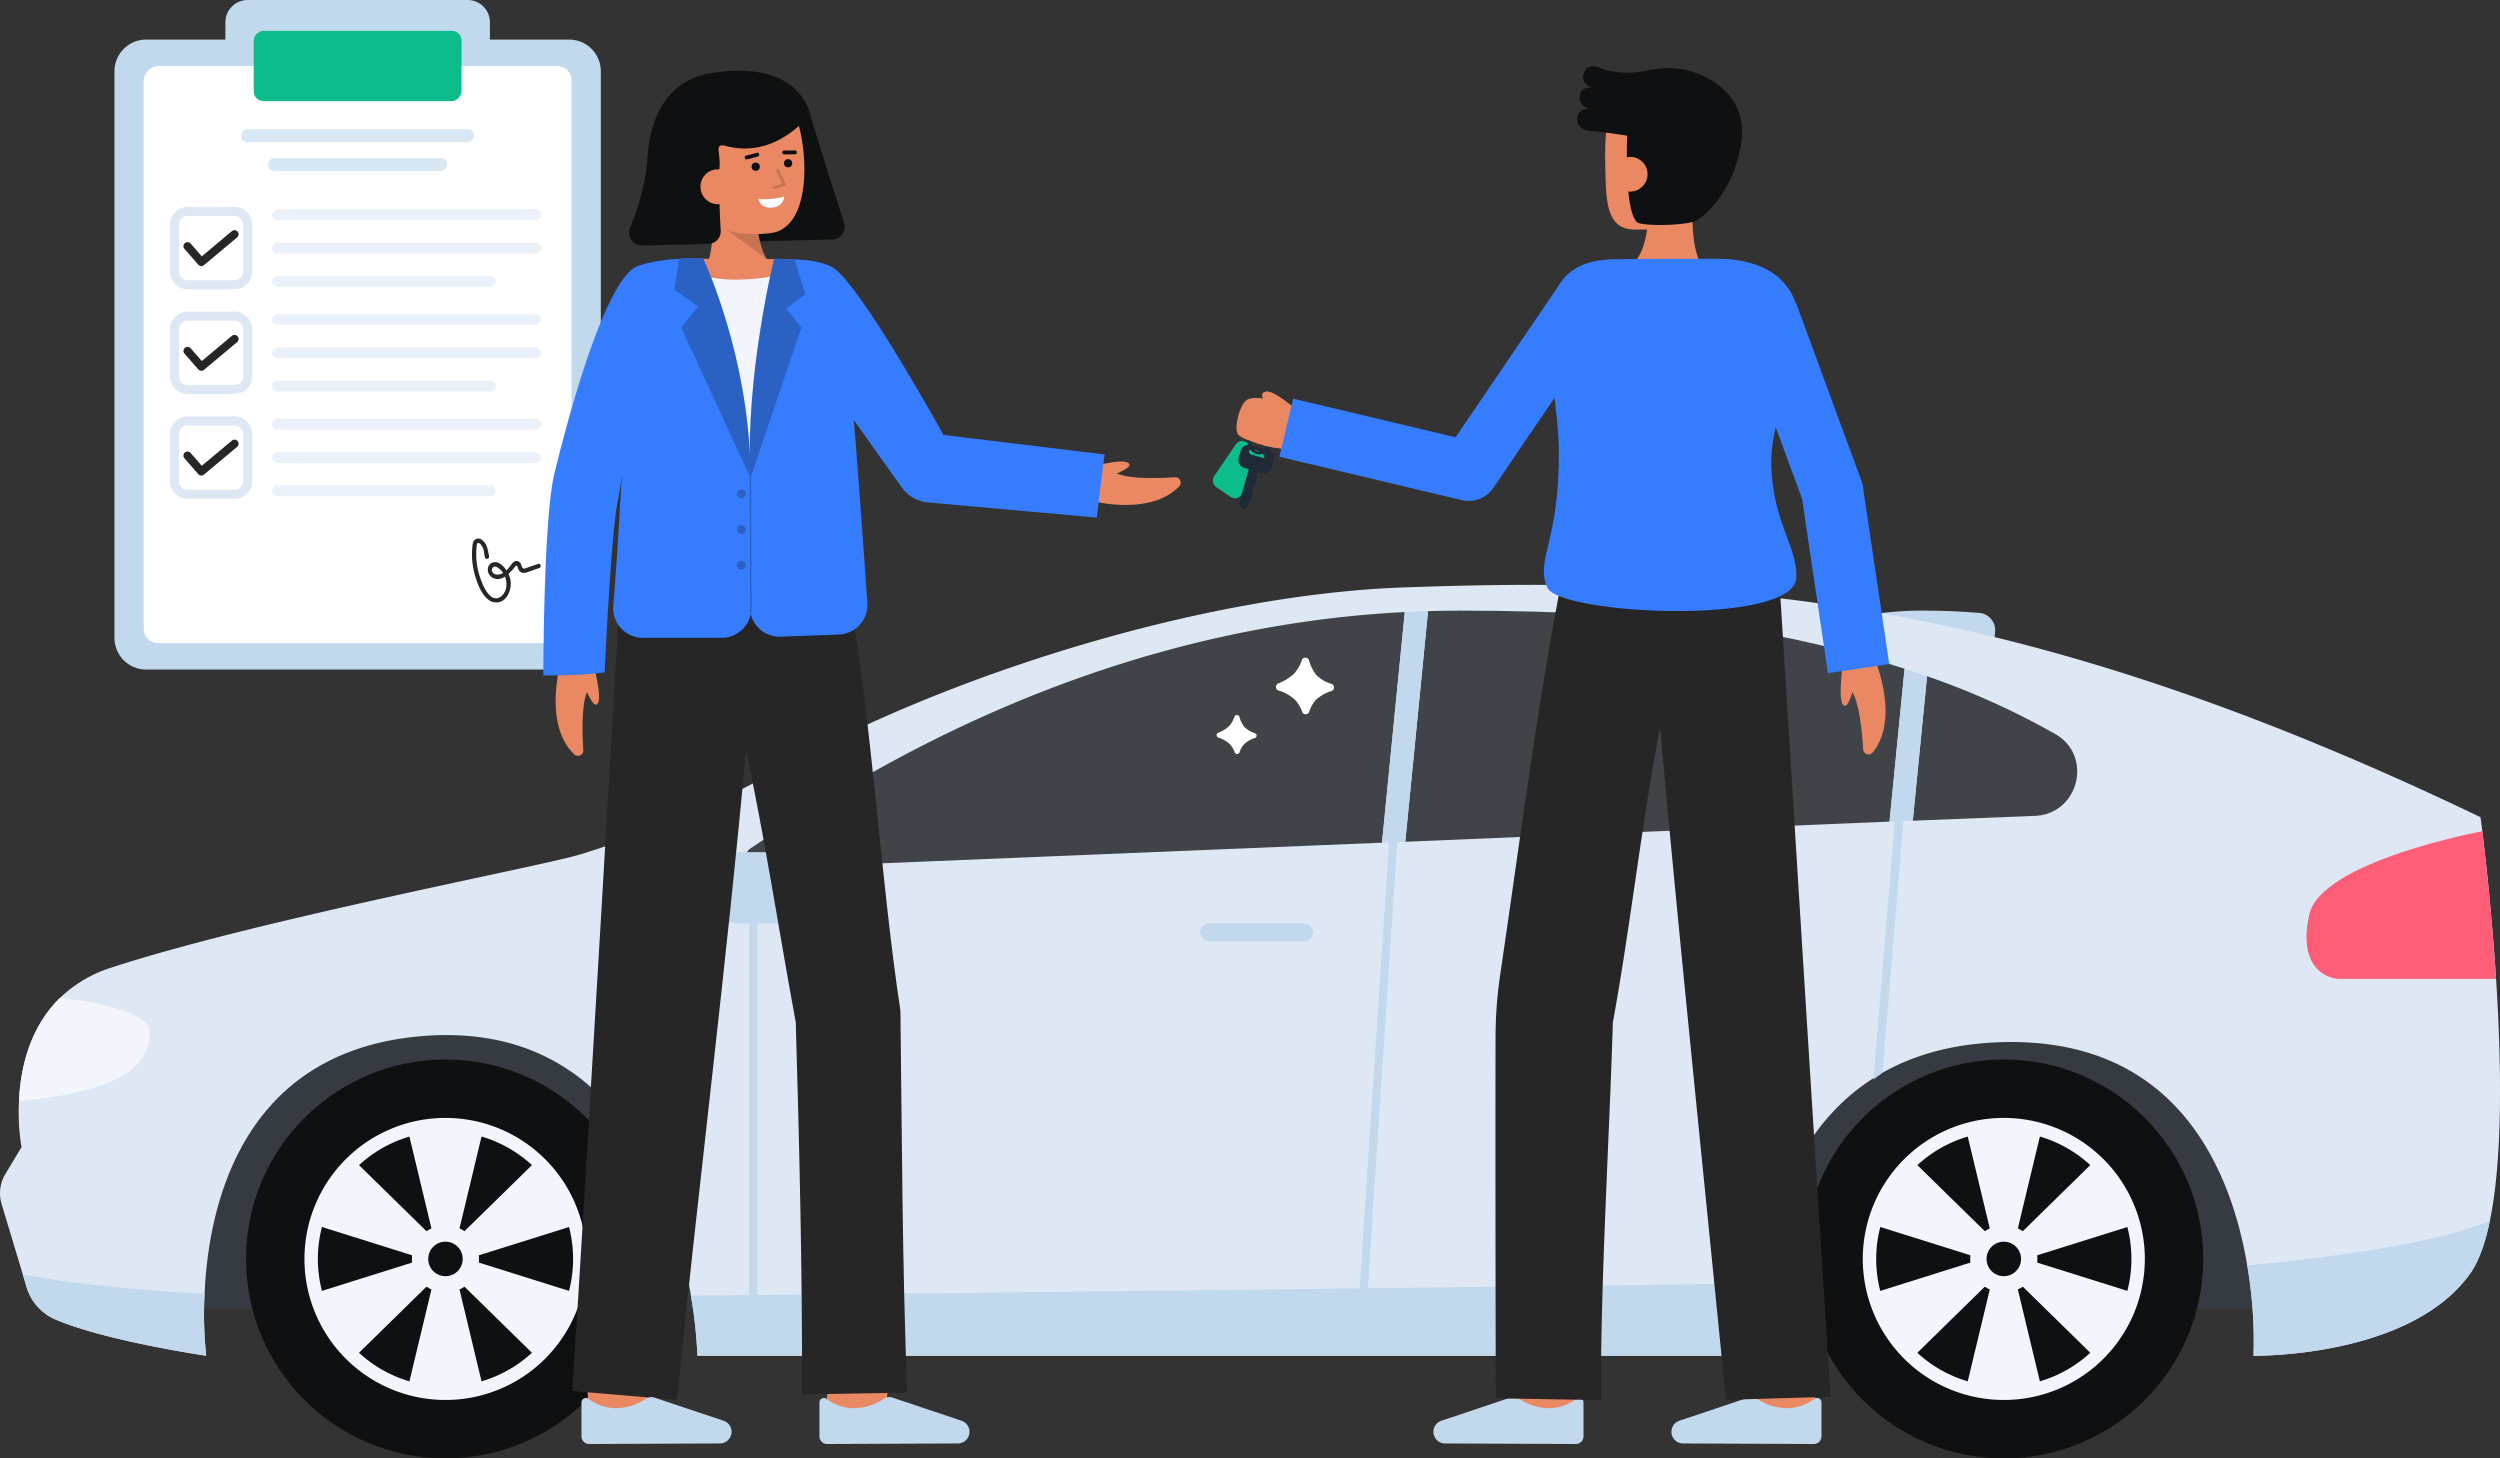 <svg id="Layer_1" data-name="Layer 1" xmlns="http://www.w3.org/2000/svg" viewBox="0 0 879.636 513.136">
  <rect x="0" y="0" width="879.636" height="513.136" fill="#333333" stroke="none"/>
  <g>
    <g>
      <path d="M79.3,7.848v6.079H51.414A11.143,11.143,0,0,0,40.272,25.069V224.442a11.142,11.142,0,0,0,11.142,11.142H200.258A11.141,11.141,0,0,0,211.4,224.442V25.069a11.142,11.142,0,0,0-11.142-11.142H172.377V7.848A7.848,7.848,0,0,0,164.53,0H87.142A7.848,7.848,0,0,0,79.3,7.848Z" fill="#c1d8ed"></path>
      <rect x="24.297" y="49.496" width="203.079" height="150.518" rx="5.015" transform="translate(1.081 250.591) rotate(-90)" fill="#fff"></rect>
      <rect x="113.476" y="-13.343" width="24.721" height="73.117" rx="3.41" transform="translate(102.62 149.052) rotate(-90)" fill="#0cbc8b"></rect>
    </g>
    <g>
      <path d="M82.473,101.786h-16.4a6.3,6.3,0,0,1-6.3-6.3v-16.4a6.3,6.3,0,0,1,6.3-6.3h16.4a6.3,6.3,0,0,1,6.3,6.3V95.49A6.3,6.3,0,0,1,82.473,101.786Zm-16.4-25.807a3.11,3.11,0,0,0-3.106,3.106V95.49A3.109,3.109,0,0,0,66.069,98.6h16.4a3.109,3.109,0,0,0,3.106-3.106v-16.4a3.11,3.11,0,0,0-3.106-3.106Z" fill="#dee8f5"></path>
      <path d="M82.473,138.635h-16.4a6.3,6.3,0,0,1-6.3-6.3v-16.4a6.3,6.3,0,0,1,6.3-6.3h16.4a6.3,6.3,0,0,1,6.3,6.3v16.4A6.3,6.3,0,0,1,82.473,138.635Zm-16.4-25.806a3.109,3.109,0,0,0-3.106,3.106v16.4a3.109,3.109,0,0,0,3.106,3.106h16.4a3.109,3.109,0,0,0,3.106-3.106v-16.4a3.109,3.109,0,0,0-3.106-3.106Z" fill="#dee8f5"></path>
      <path d="M82.473,175.485h-16.4a6.3,6.3,0,0,1-6.3-6.3v-16.4a6.3,6.3,0,0,1,6.3-6.3h16.4a6.3,6.3,0,0,1,6.3,6.3v16.4A6.3,6.3,0,0,1,82.473,175.485Zm-16.4-25.807a3.109,3.109,0,0,0-3.106,3.106v16.4a3.109,3.109,0,0,0,3.106,3.106h16.4a3.109,3.109,0,0,0,3.106-3.106v-16.4a3.109,3.109,0,0,0-3.106-3.106Z" fill="#dee8f5"></path>
      <path d="M70.85,93.618a1.431,1.431,0,0,1-1.081-.49L64.9,87.562a1.436,1.436,0,0,1,2.161-1.891l3.945,4.51,10.634-8.89a1.436,1.436,0,0,1,1.842,2.2L71.77,93.284A1.431,1.431,0,0,1,70.85,93.618Z" fill="#262626"></path>
      <path d="M70.85,130.468a1.434,1.434,0,0,1-1.081-.491L64.9,124.411a1.436,1.436,0,0,1,2.161-1.891l3.945,4.51,10.634-8.89a1.436,1.436,0,0,1,1.842,2.2l-11.712,9.79A1.427,1.427,0,0,1,70.85,130.468Z" fill="#262626"></path>
      <path d="M70.85,167.317a1.434,1.434,0,0,1-1.081-.491L64.9,161.26a1.435,1.435,0,1,1,2.161-1.89l3.945,4.509,10.634-8.89a1.436,1.436,0,0,1,1.842,2.2l-11.712,9.79A1.427,1.427,0,0,1,70.85,167.317Z" fill="#262626"></path>
      <g opacity="0.62">
        <rect x="141.135" y="39.972" width="3.824" height="94.631" rx="1.912" transform="translate(55.759 230.334) rotate(-90)" fill="#dee8f5"></rect>
        <rect x="141.135" y="28.25" width="3.824" height="94.631" rx="1.912" transform="translate(67.481 218.612) rotate(-90)" fill="#dee8f5"></rect>
        <rect x="133.158" y="59.671" width="3.824" height="78.678" rx="1.912" transform="translate(36.061 234.081) rotate(-90)" fill="#dee8f5"></rect>
      </g>
      <g opacity="0.62">
        <rect x="141.135" y="76.822" width="3.824" height="94.631" rx="1.912" transform="translate(18.91 267.184) rotate(-90)" fill="#dee8f5"></rect>
        <rect x="141.135" y="65.099" width="3.824" height="94.631" rx="1.912" transform="translate(30.632 255.461) rotate(-90)" fill="#dee8f5"></rect>
        <rect x="133.158" y="96.52" width="3.824" height="78.678" rx="1.912" transform="translate(-0.788 270.93) rotate(-90)" fill="#dee8f5"></rect>
      </g>
      <g opacity="0.62">
        <rect x="141.135" y="113.671" width="3.824" height="94.631" rx="1.912" transform="translate(-17.939 304.033) rotate(-90)" fill="#dee8f5"></rect>
        <rect x="141.135" y="101.948" width="3.824" height="94.631" rx="1.912" transform="translate(-6.217 292.31) rotate(-90)" fill="#dee8f5"></rect>
        <rect x="133.158" y="133.369" width="3.824" height="78.678" rx="1.912" transform="translate(-37.637 307.779) rotate(-90)" fill="#dee8f5"></rect>
      </g>
    </g>
    <rect x="123.573" y="6.764" width="4.526" height="81.959" rx="2.263" transform="translate(78.092 173.58) rotate(-90)" fill="#d7e8f4"></rect>
    <rect x="123.573" y="26.358" width="4.526" height="63.079" rx="2.263" transform="translate(67.938 183.734) rotate(-90)" fill="#d7e8f4"></rect>
    <path d="M172.075,195.707c-.382-1.79-.494-3.669-1.782-5.067-.7-.76-1.5-1.4-2.593-1.038-1.332.444-1.393,1.725-1.511,2.922a26.458,26.458,0,0,0,.946,9.964c.839,2.882,2.157,6.37,4.508,8.37a4.437,4.437,0,0,0,6.679-.925,7.922,7.922,0,0,0,.815-7.453c-.739-1.931-2.923-5.032-5.355-4.649-2.643.416-2.756,3.867-.817,5.2,3.22,2.208,6.258-1.192,8.136-3.457.4-.477.6-.941,1.021-.081.136.279.177.6.316.888a1.992,1.992,0,0,0,1.381,1.156,4.886,4.886,0,0,0,2.533-.5l3.375-1.172c.906-.314.517-1.764-.4-1.446-1.265.439-2.529.883-3.8,1.318-.594.2-1.327.623-1.748-.03-.285-.442-.309-1.019-.611-1.47a1.725,1.725,0,0,0-1.7-.835c-.9.161-1.484,1.182-2.016,1.832a9.849,9.849,0,0,1-2.514,2.424c-1.091.634-2.92.914-3.68-.407a1.31,1.31,0,0,1,.038-1.426c.486-.689,1.131-.523,1.79-.126a6.272,6.272,0,0,1,2.089,2.161,6.984,6.984,0,0,1,.7,5.734c-.746,2.2-3.058,3.942-5.175,2.213-1.764-1.441-2.814-3.975-3.577-6.055a25.284,25.284,0,0,1-1.513-7.162,25.565,25.565,0,0,1,.076-4.057c.063-.641.023-1.941,1.056-1.323a3.474,3.474,0,0,1,.7.741c.862,1.082.9,2.871,1.18,4.164.2.944,1.648.544,1.446-.4Z" fill="#262626"></path>
  </g>
  <g>
    <g>
      <path d="M639.406,219.719s19.506-4.877,36.226-4.877c9.089,0,16.21.425,20.815.813a6.07,6.07,0,0,1,5.538,6.492l-.578,8.021Z" fill="#c1d8ed"></path>
      <polygon points="49.148 460.572 810.78 460.572 779.431 353.289 98.61 353.289 49.148 460.572" fill="#c1d8ed"></polygon>
      <g opacity="0.78">
        <polygon points="49.148 460.572 810.78 460.572 779.431 353.289 98.61 353.289 49.148 460.572" fill="#0f1011"></polygon>
      </g>
      <path d="M876.083,429.485c-1.6,7.9-3.916,14.385-7.014,18.729-21.364,29.731-76.162,28.805-76.162,28.805a156.116,156.116,0,0,0-2.207-31.76c-5.626-33.363-24.64-80.755-87.2-78.547-63.378,2.243-79.935,53.017-84.1,84.885a143,143,0,0,0-1.14,25.422H245.381a161.327,161.327,0,0,0-2.279-21.15c-5.7-34.217-25.672-97.382-95.246-91.258-62.845,5.554-74.488,59.5-75.877,90.582a136.4,136.4,0,0,0,.57,21.826S37.406,471.892,19.6,464.308A18.045,18.045,0,0,1,9.348,452.843L8,448.357.554,423.61a13.105,13.105,0,0,1,1.317-10.5l5.7-9.471a73.95,73.95,0,0,1-.89-16.236c.5-11.074,3.525-25.565,14.313-36.176l.072-.071A45.713,45.713,0,0,1,39.15,340.47c51.808-16.949,153.249-36,165.355-39.95a359.733,359.733,0,0,0,70.006-30.05C332.365,237.924,422.3,209.284,493.6,206.7c113.915-4.132,216.6,2.812,379.175,80.826,0,0,.249,1.78.641,4.949v.035c1.1,8.938,3.347,28.913,4.842,51.914C880.107,373.406,880.712,407.16,876.083,429.485Z" fill="#dee8f5"></path>
      <path d="M52.645,363.008c0,8.582-4.415,20.723-45.967,24.391.5-11.074,3.525-25.565,14.313-36.176l.072-.071C22.914,351.152,52.645,354.392,52.645,363.008Z" fill="#f3f5fd"></path>
      <path d="M878.255,344.422h-54.94c-4.522,0-14.99-3.845-10.789-22.645,4.166-18.8,60.887-29.3,60.887-29.3v.035C874.517,301.446,876.76,321.421,878.255,344.422Z" fill="#fd5d76"></path>
      <g opacity="0.76">
        <path d="M670.137,235.289l-5.3,53.8-170.381,7.086,8.012-81.147c3.667-.106,7.37-.178,11.109-.178C588.523,214.851,630.508,222.649,670.137,235.289Z" fill="#0f1011"></path>
      </g>
      <g opacity="0.76">
        <path d="M716,287.061l-42.976,1.709,5.02-50.846a271.788,271.788,0,0,1,45.077,20.331C736.579,265.875,731.451,286.455,716,287.061Z" fill="#0f1011"></path>
      </g>
      <rect x="422.301" y="324.912" width="39.709" height="6.27" rx="3.135" fill="#c1d8ed"></rect>
      <path d="M72.549,477.019S37.406,471.892,19.6,464.308A18.045,18.045,0,0,1,9.348,452.843L8,448.357c12.356,2.385,32.615,5.234,63.984,6.836A136.4,136.4,0,0,0,72.549,477.019Z" fill="#c1d8ed"></path>
      <path d="M619.4,451.6a143,143,0,0,0-1.14,25.422H245.381a161.327,161.327,0,0,0-2.279-21.15C363.522,454.8,516.248,452.843,619.4,451.6Z" fill="#c1d8ed"></path>
      <path d="M876.083,429.485c-1.6,7.9-3.916,14.385-7.014,18.729-21.364,29.731-76.162,28.805-76.162,28.805a156.116,156.116,0,0,0-2.207-31.76C824.027,442.054,858.494,437.069,876.083,429.485Z" fill="#c1d8ed"></path>
      <polygon points="480.655 462.745 477.772 462.648 488.84 294.836 491.724 294.934 480.655 462.745" fill="#c1d8ed"></polygon>
      <rect x="263.594" y="305.648" width="2.89" height="158.659" fill="#c1d8ed"></rect>
      <g opacity="0.76">
        <path d="M494.273,215.35,486.262,296.5l-219.873,9.08a3.861,3.861,0,0,1-2.35-7.05C294.981,277.768,379.123,221.225,494.273,215.35Z" fill="#0f1011"></path>
      </g>
      <path d="M259.186,299.833H276.6a19.158,19.158,0,0,1,19.158,19.158v0a5.921,5.921,0,0,1-5.921,5.921H259.186a5.921,5.921,0,0,1-5.921-5.921V305.754a5.921,5.921,0,0,1,5.921-5.921Z" fill="#c1d8ed"></path>
      <g>
        <circle cx="156.741" cy="442.963" r="70.173" fill="#0f1011"></circle>
        <path d="M156.741,398.063a44.9,44.9,0,1,1-44.9,44.9,44.951,44.951,0,0,1,44.9-44.9m0-4.719a49.62,49.62,0,1,0,49.62,49.619,49.619,49.619,0,0,0-49.62-49.619Z" fill="#f3f5fd"></path>
        <circle cx="156.741" cy="442.963" r="11.822" fill="#f3f5fd"></circle>
        <polygon points="170.437 395.703 159.101 442.963 154.382 442.963 143.045 395.703 170.437 395.703" fill="#f3f5fd"></polygon>
        <polygon points="143.045 490.223 154.382 442.963 159.101 442.963 170.437 490.223 143.045 490.223" fill="#f3f5fd"></polygon>
        <g>
          <polygon points="190.248 478.997 155.529 444.988 157.954 440.939 204.323 455.497 190.248 478.997" fill="#f3f5fd"></polygon>
          <polygon points="123.235 406.93 157.954 440.939 155.529 444.988 109.16 430.43 123.235 406.93" fill="#f3f5fd"></polygon>
        </g>
        <g>
          <polygon points="109.16 455.497 155.529 440.939 157.954 444.988 123.235 478.997 109.16 455.497" fill="#f3f5fd"></polygon>
          <polygon points="204.323 430.43 157.954 444.988 155.529 440.939 190.248 406.93 204.323 430.43" fill="#f3f5fd"></polygon>
        </g>
        <circle cx="156.741" cy="442.963" r="6.071" fill="#0f1011"></circle>
      </g>
      <g>
        <circle cx="705.049" cy="442.963" r="70.173" fill="#0f1011"></circle>
        <path d="M705.049,398.063a44.9,44.9,0,1,1-44.9,44.9,44.952,44.952,0,0,1,44.9-44.9m0-4.719a49.62,49.62,0,1,0,49.62,49.619,49.619,49.619,0,0,0-49.62-49.619Z" fill="#f3f5fd"></path>
        <circle cx="705.049" cy="442.963" r="11.822" fill="#f3f5fd"></circle>
        <polygon points="718.745 395.703 707.409 442.963 702.69 442.963 691.353 395.703 718.745 395.703" fill="#f3f5fd"></polygon>
        <polygon points="691.353 490.223 702.69 442.963 707.409 442.963 718.745 490.223 691.353 490.223" fill="#f3f5fd"></polygon>
        <g>
          <polygon points="738.556 478.997 703.837 444.988 706.262 440.939 752.631 455.497 738.556 478.997" fill="#f3f5fd"></polygon>
          <polygon points="671.543 406.93 706.262 440.939 703.837 444.988 657.468 430.43 671.543 406.93" fill="#f3f5fd"></polygon>
        </g>
        <g>
          <polygon points="657.468 455.497 703.837 440.939 706.262 444.988 671.543 478.997 657.468 455.497" fill="#f3f5fd"></polygon>
          <polygon points="752.631 430.43 706.262 444.988 703.837 440.939 738.556 406.93 752.631 430.43" fill="#f3f5fd"></polygon>
        </g>
        <circle cx="705.049" cy="442.963" r="6.071" fill="#0f1011"></circle>
      </g>
    </g>
    <polygon points="494.273 215.35 502.463 215.029 494.451 296.176 486.262 296.496 494.273 215.35" fill="#c1d8ed"></polygon>
    <polygon points="662.371 377.446 659.163 379.825 666.737 288.646 669.727 288.894 662.371 377.446" fill="#c1d8ed"></polygon>
    <polygon points="670.137 235.289 678.042 237.924 673.022 288.77 664.832 289.09 670.137 235.289" fill="#c1d8ed"></polygon>
  </g>
  <g>
    <path d="M595.57,78.1c-.01-.1-.01-.2-.01-.3,0-1.82.07-3.79.25-5.95l-15.97-2.97A58.358,58.358,0,0,1,579.73,79q-.09.87-.21,1.77c-.689,4.89-2.26,10.04-5.71,12.78h25C597.23,90.8,595.62,86.051,595.57,78.1Z" fill="#E98862"></path>
    <path d="M604.878,63.682c-1.106,6.389-4.592,12.438-10.227,14.5-6.69,2.449-11.645,2.615-19.358,2.615-10.525,0-10.177-10.977-10.472-22.038-.3-11.106.586-23.018,4.746-26.888,8.3-7.725,32.673-2.833,35.637,10.087C606.737,48.642,605.931,57.6,604.878,63.682Z" fill="#E98862"></path>
    <path d="M559.179,38.293s-4.31-.963-3.13-5.261c.782-2.851,4.435-2.217,4.435-2.217s-3.458-.634-3.458-3.653c0-1.9,1.461-5.124,5.871-3.282,5.173,2.161,11.074,1.883,15.56,1.129a51.71,51.71,0,0,1,7.708-1.088l.013,0v0a29.662,29.662,0,0,1,8.814,1.179c8.02,2.4,20.345,9.621,17.578,25.893-2.991,17.586-13.7,25.315-15.175,26.384-2.77,2.014-19.8,2.422-21.487.735-2.526-2.526-3.9-12.681-3.388-30.373-6.979-1.1-11.775-1.577-11.775-1.577s-5.8.218-5.8-4.022S559.179,38.293,559.179,38.293Z" fill="#0f1011"></path>
    <path d="M567.428,60.858a6.143,6.143,0,0,0,12.244,1,6.041,6.041,0,0,0-5.62-6.624C569.674,55.1,567.705,57.477,567.428,60.858Z" fill="#E98862"></path>
  </g>
  <path d="M384.178,164.3l-.457-.22c2.958-.362,12.655-3.136,13.669-.711.386.922-2.344,2.336-4.4,3.248,4.514,1.981,14.714,1.679,20.441,1.316a1.887,1.887,0,0,1,1.48,3.189c-10.322,10.762-31.292,5.007-31.292,5.007l-5.292-1.112Z" fill="#E98862"></path>
  <g>
    <path d="M284.149,37.449S292.4,64.412,297,78.4a4.467,4.467,0,0,1-4.137,5.863l-26.592.658a4.473,4.473,0,0,1-4.57-4.147l-2.728-37.751Z" fill="#0f1011"></path>
    <path d="M244.89,98.853s7.634-4.283,5.405-25.292l15.9-3.343s-1.344,18.916,6.879,24.716Z" fill="#E98862"></path>
    <g opacity="0.15">
      <path d="M269.708,91.067,256.2,81.232l10.418-.358A28.767,28.767,0,0,0,269.708,91.067Z"></path>
    </g>
    <path d="M241.038,65.615c1.257,6.36,4.887,12.325,10.571,14.253a40.473,40.473,0,0,0,19.414,2.153c17.45-1.85,13.043-41.524,4.558-49.048S242.85,30.92,240.194,43.907C238.821,50.624,239.841,59.566,241.038,65.615Z" fill="#E98862"></path>
    <g>
      <circle cx="265.898" cy="58.65" r="1.449" fill="#0f1011"></circle>
      <circle cx="277.304" cy="57.441" r="1.449" fill="#0f1011"></circle>
      <path d="M275.884,54.338a.682.682,0,0,1-.007-1.363l3.839-.043h.008a.682.682,0,0,1,.008,1.363l-3.84.043Z" fill="#0f1011"></path>
      <path d="M262.692,56.1a.682.682,0,0,1-.174-1.34l3.762-1a.681.681,0,1,1,.349,1.316l-3.761,1A.709.709,0,0,1,262.692,56.1Z" fill="#0f1011"></path>
      <path d="M266.84,70.042s5.361.437,9.079-.962c0,0,.054,3.522-4.169,3.971S266.84,70.042,266.84,70.042Z" fill="#fff"></path>
    </g>
    <g opacity="0.15">
      <path d="M272.52,66.532a.5.5,0,0,1-.17-.975l2.924-.975-2.171-4.54a.5.5,0,0,1,.9-.431l2.659,5.562-4,1.334A.5.5,0,0,1,272.52,66.532Z"></path>
    </g>
    <path d="M285.141,40.681s-3.072-20.643-36.125-14.736c-8.24,1.472-19.8,8.22-21.179,29.433-.627,9.73-3.747,18.967-6.157,24.825a4.471,4.471,0,0,0,4.237,6.183l23.323-.569a4.464,4.464,0,0,0,4.36-4.566c0-.065,0-.131-.008-.2-.267-3.965-.565-10.683-.593-20.961,1.067-5.894-2.265-9.947,2.457-8.716C272.992,55.939,283.842,41.049,285.141,40.681Z" fill="#0f1011"></path>
    <path d="M258.733,65.068a6.143,6.143,0,1,1-12.218,1.3,6.042,6.042,0,0,1,5.257-6.735c.067-.008.135-.015.2-.021C256.35,59.358,258.374,61.694,258.733,65.068Z" fill="#E98862"></path>
  </g>
  <g>
    <path d="M311.454,497.257l-20.854-2.48c.939-7.893,2-17.373,2.072-18.928-.005.1,0,.182,0,.245h21C313.668,476.724,313.668,478.639,311.454,497.257Z" fill="#E98862"></path>
    <path d="M227.778,499.767l-21-.068s.07-21.685.07-23.605h21C227.848,478.02,227.778,499.767,227.778,499.767Z" fill="#E98862"></path>
    <path d="M282.206,490.626l37-.63c-1.738-44.032-1.844-90.219-2.386-134.357-7.221-47.574-10.023-103.919-18.935-151.152H218.385s-12.5,215.809-17.019,284.947l36.868,3.115c6.643-67.786,17.923-157.556,24.246-228.767,7.261,34.67,11.2,61.568,17.514,95.94C281.257,402.748,282.324,447.728,282.206,490.626Z" fill="#262626"></path>
    <path d="M253.307,507.89a4.11,4.11,0,0,0,4.076-4.428h0a4.109,4.109,0,0,0-2.659-3.529l-24.442-8.186a3.463,3.463,0,0,0-2.873.319,19.1,19.1,0,0,1-11.467,3.4,17.035,17.035,0,0,1-8.821-3.222,1.546,1.546,0,0,0-2.527,1.2V505.4a2.677,2.677,0,0,0,2.689,2.678Z" fill="#c1d8ed"></path>
    <path d="M337.04,507.89a4.108,4.108,0,0,0,4.076-4.428h0a4.108,4.108,0,0,0-2.658-3.529l-24.443-8.186a3.461,3.461,0,0,0-2.872.319,19.1,19.1,0,0,1-11.468,3.4,17.031,17.031,0,0,1-8.82-3.222,1.547,1.547,0,0,0-2.528,1.2V505.4a2.678,2.678,0,0,0,2.689,2.678Z" fill="#c1d8ed"></path>
  </g>
  <path d="M208.874,234.7l.219-.457c.363,2.958,3.137,12.655.712,13.669-.922.386-2.336-2.344-3.249-4.4-1.981,4.513-1.678,14.714-1.315,20.441a1.888,1.888,0,0,1-3.19,1.48c-10.762-10.322-5.007-31.292-5.007-31.292l1.113-5.292Z" fill="#E98862"></path>
  <path d="M301.9,206.687c-4.19,9.63-82.415,14.74-83.515-2.2-.7-10.78,4.7-21.3,4.7-42.31s-17.493-47.574-1.743-63.324c4.571-4.57,11.071-7.339,20.69-7.349.72,5.61,34.347,5.765,34.606.265,1.3.02,2.31.04,2.94.07,33.18,1.43,18.587,38.608,18.267,66.348C297.45,190.647,306.22,196.767,301.9,206.687Z" fill="#f3f5fd"></path>
  <path d="M276.62,91.187c-.26,5.5-4.152,6.449-13.382,7.059-12.3.81-20.938-1.579-21.658-7.189h.03C253.72,91.057,269.56,91.077,276.62,91.187Z" fill="#E98862"></path>
  <path d="M264.005,166.946c1.718,17.377,1,25.236.331,47.361a10.422,10.422,0,0,1-10.413,10.109H226.16a10.423,10.423,0,0,1-10.38-11.3c2.393-28.788,3.193-55.562,4.586-67.3,0,0-.663,19.368-3.011,30.48s-4.615,60.243-4.615,60.243-5.192,1.13-21.559,1.13c0,0,0-55.13,3.913-71.174s17.55-68.819,29.476-72.956c9.557-3.315,22.9-2.49,22.9-2.49S262,146.62,264.005,166.946Z" fill="#367CFF"></path>
  <path d="M272.377,91.057s-8.372,48.5-8.372,75.889c0,9.358-.578,20.061-.148,46.821a10.424,10.424,0,0,0,10.807,10.252l20.523-.768a10.418,10.418,0,0,0,10-11.14c-1.365-19.447-4.175-59-4.835-64.39l16.937,23.8a12.644,12.644,0,0,0,9.09,5.254l59.58,5.334s1.043-10.38,2.724-22.2l-56.724-6.876s-29.719-53.881-39.2-59.045c-4.14-2.254-9.816-2.572-13.2-2.725C275.377,91.067,272.377,91.057,272.377,91.057Z" fill="#367CFF"></path>
  <path d="M264.2,215.664a.251.251,0,0,1-.25-.249l-.2-48.468A.251.251,0,0,1,264,166.7h0a.25.25,0,0,1,.25.249l.2,48.468a.249.249,0,0,1-.249.251Z" fill="#367CFF"></path>
  <g opacity="0.25">
    <path d="M264.2,215.664a.251.251,0,0,1-.25-.249l-.2-48.468A.251.251,0,0,1,264,166.7h0a.25.25,0,0,1,.25.249l.2,48.468a.249.249,0,0,1-.249.251Z" fill="#0f1011"></path>
  </g>
  <g>
    <g>
      <rect x="429.967" y="155.754" width="11.641" height="19.011" rx="2.703" transform="translate(169.069 -216.948) rotate(34.323)" fill="#0cbc8b"></rect>
      <g>
        <path d="M446.334,158.36l-6.27-1.76a2.827,2.827,0,0,0-3.48,1.96l-.72,2.56a2.825,2.825,0,0,0,1.96,3.49l1.57.44,3.121.88,1.569.44a2.832,2.832,0,0,0,3.49-1.96l.72-2.57A2.827,2.827,0,0,0,446.334,158.36Zm-.65,2.1a.952.952,0,0,1-.93.7,1.068,1.068,0,0,1-.25-.03l-4.32-1.21a.958.958,0,0,1,.26-1.88,1.068,1.068,0,0,1,.25.03l4.33,1.22A.94.94,0,0,1,445.684,160.46Z" fill="#1f2a37"></path>
        <path d="M441.426,171.061l.965-3.442-.328-.092,1.571-5.608-3.116-.873-4.456,15.906a1.618,1.618,0,0,0,1.121,1.994h0a1.618,1.618,0,0,0,2-1.121l.573-2.047.328.092.808-2.884-.328-.092.54-1.925Z" fill="#1f2a37"></path>
      </g>
      <ellipse cx="443.744" cy="153.606" rx="5.853" ry="4.141" transform="translate(177.939 540.713) rotate(-74.619)" fill="none" stroke="#1f2a37" stroke-miterlimit="10"></ellipse>
    </g>
    <path d="M437.156,153.88s7.861,4.047,16.34,4.047l2.739-13.565s-8.055-7.272-10.957-6.522c-2.4.62-.717,2.935,1.435,5.087" fill="#E98862"></path>
    <path d="M437.156,153.88s7.861,4.047,16.34,4.047l2.739-13.565s-8.055-7.272-10.957-6.522c-2.4.62-.717,2.935,1.435,5.087" fill="#E98862"></path>
    <g>
      <path d="M534.038,497.258c-2.213-18.618-2.213-20.534-2.213-21.164h21c0-.064,0-.146,0-.245.074,1.554,1.133,11.036,2.072,18.928Z" fill="#E98862"></path>
      <path d="M617.714,499.768s-.07-21.747-.07-23.674h21c0,1.921.07,23.605.07,23.605Z" fill="#E98862"></path>
      <path d="M592.186,507.89a4.11,4.11,0,0,1-4.077-4.428h0a4.11,4.11,0,0,1,2.659-3.529l24.443-8.186a3.461,3.461,0,0,1,2.872.319,19.1,19.1,0,0,0,11.468,3.4,17.035,17.035,0,0,0,8.82-3.222,1.546,1.546,0,0,1,2.527,1.2V505.4a2.677,2.677,0,0,1-2.688,2.678Z" fill="#c1d8ed"></path>
      <path d="M508.452,507.89a4.108,4.108,0,0,1-4.076-4.428h0a4.108,4.108,0,0,1,2.658-3.529l24.443-8.186a3.461,3.461,0,0,1,2.872.319,19.1,19.1,0,0,0,11.468,3.4,17.031,17.031,0,0,0,8.82-3.222,1.547,1.547,0,0,1,2.528,1.2V505.4a2.678,2.678,0,0,1-2.689,2.678Z" fill="#c1d8ed"></path>
      <path d="M607.258,492.549l36.868-1.115c-4.492-68.715-18.388-292.791-18.388-292.791l-76.077,4.7-.782,5.33-.267-.079c-8.273,43.854-14.18,89.915-20.762,134.357a151.249,151.249,0,0,0-1.634,21.875c-.079,40.946,0,86.462.075,127.174l36.995.63c-.118-42.921,2.9-89.834,4.206-132.886,6.23-34,10.03-69.558,16.614-103.911C590.454,327.154,600.607,424.677,607.258,492.549Z" fill="#262626"></path>
      <g>
        <path d="M648.128,234.677c0,2.98-1.574,12.942.957,13.654,1.518.427,3.31-7,3.31-7" fill="#E98862"></path>
        <path d="M660.075,233.112s8.264,20.114-1.162,31.669a1.888,1.888,0,0,1-3.346-1.081c-.458-7.791-2.029-23.795-7.166-21.925V229.211" fill="#E98862"></path>
      </g>
      <path d="M548.47,158.18c-.324-27.732-14.9-65.5,18.276-66.92,4.015-.173,23.606-.2,37.95-.2,9.636,0,17.547,2.957,22.115,7.526,15.752,15.751-3.582,42.591-3.582,63.6s9.5,30.418,8.8,41.195c-1.1,16.945-83.429,12.942-87.624,3.317C540.088,196.764,548.854,190.648,548.47,158.18Z" fill="#367CFF"></path>
      <path d="M643.171,236.853l-9.1-61.305-22.567-61.362,20.465-7.526,22.953,62.415a10.873,10.873,0,0,1,.552,2.162l9.265,62.414Z" fill="#367CFF"></path>
      <path d="M516.758,176.253a10.52,10.52,0,0,1-2.431-.285l-64.173-15.26,4.858-20.431,57.131,13.586,36.591-53.822L566.1,111.847,525.44,171.656A10.5,10.5,0,0,1,516.758,176.253Z" fill="#367CFF"></path>
    </g>
    <path d="M448.634,144.67a3.517,3.517,0,0,0-2.747-4.213c-2.474-.513-6.094-.914-7.652.644-2.478,2.478-4.146,10.258-2.478,11.926s9.258,4.036,10.467.253C447.021,150.788,448.062,147.09,448.634,144.67Z" fill="#E98862"></path>
  </g>
  <g>
    <path d="M247.467,91.057s16.6,34.986,16.6,77.116L239.7,115.243l5.919-7.435-8.3-5.87,1.56-10.791C241.58,90.6,247.467,91.057,247.467,91.057Z" fill="#367CFF"></path>
    <path d="M272.377,91.057s-10.26,41.33-8.312,77.116l17.92-52.93-5.365-6.653,6.727-5.087L279.56,91.257Z" fill="#367CFF"></path>
  </g>
  <g>
    <path d="M247.467,91.057s16.6,34.986,16.6,77.116L239.7,115.243l5.919-7.435-8.3-5.87,1.56-10.791C241.58,90.6,247.467,91.057,247.467,91.057Z" fill="#0f1011" opacity="0.25"></path>
    <path d="M272.377,91.057s-10.26,41.33-8.312,77.116l17.92-52.93-5.365-6.653,6.727-5.087L279.56,91.257Z" fill="#0f1011" opacity="0.25"></path>
  </g>
  <g>
    <circle cx="260.849" cy="173.74" r="1.565" fill="#0f1011" opacity="0.25"></circle>
    <circle cx="260.849" cy="186.33" r="1.565" fill="#0f1011" opacity="0.25"></circle>
    <circle cx="260.849" cy="198.92" r="1.565" fill="#0f1011" opacity="0.25"></circle>
  </g>
  <g>
    <path d="M460.661,250.416a1.325,1.325,0,0,1-2.492.032,11.875,11.875,0,0,0-2.54-4.247,14.687,14.687,0,0,0-5.773-3.253,1.331,1.331,0,0,1-.064-2.5,17,17,0,0,0,5.556-3.428,14.2,14.2,0,0,0,2.717-4.762,1.327,1.327,0,0,1,2.509.061,14.8,14.8,0,0,0,2.585,5.194,12.58,12.58,0,0,0,5.321,3.117,1.325,1.325,0,0,1-.008,2.509,14.257,14.257,0,0,0-5.412,3.06A11.022,11.022,0,0,0,460.661,250.416Z" fill="#fff"></path>
    <path d="M436.145,264.687a.913.913,0,0,1-1.717.022,8.191,8.191,0,0,0-1.75-2.926,10.112,10.112,0,0,0-3.977-2.241.917.917,0,0,1-.044-1.721,11.721,11.721,0,0,0,3.827-2.362,9.756,9.756,0,0,0,1.872-3.281.915.915,0,0,1,1.729.043,10.2,10.2,0,0,0,1.781,3.578,8.665,8.665,0,0,0,3.665,2.147.913.913,0,0,1,0,1.729,9.8,9.8,0,0,0-3.728,2.108A7.591,7.591,0,0,0,436.145,264.687Z" fill="#fff"></path>
  </g>
</svg>